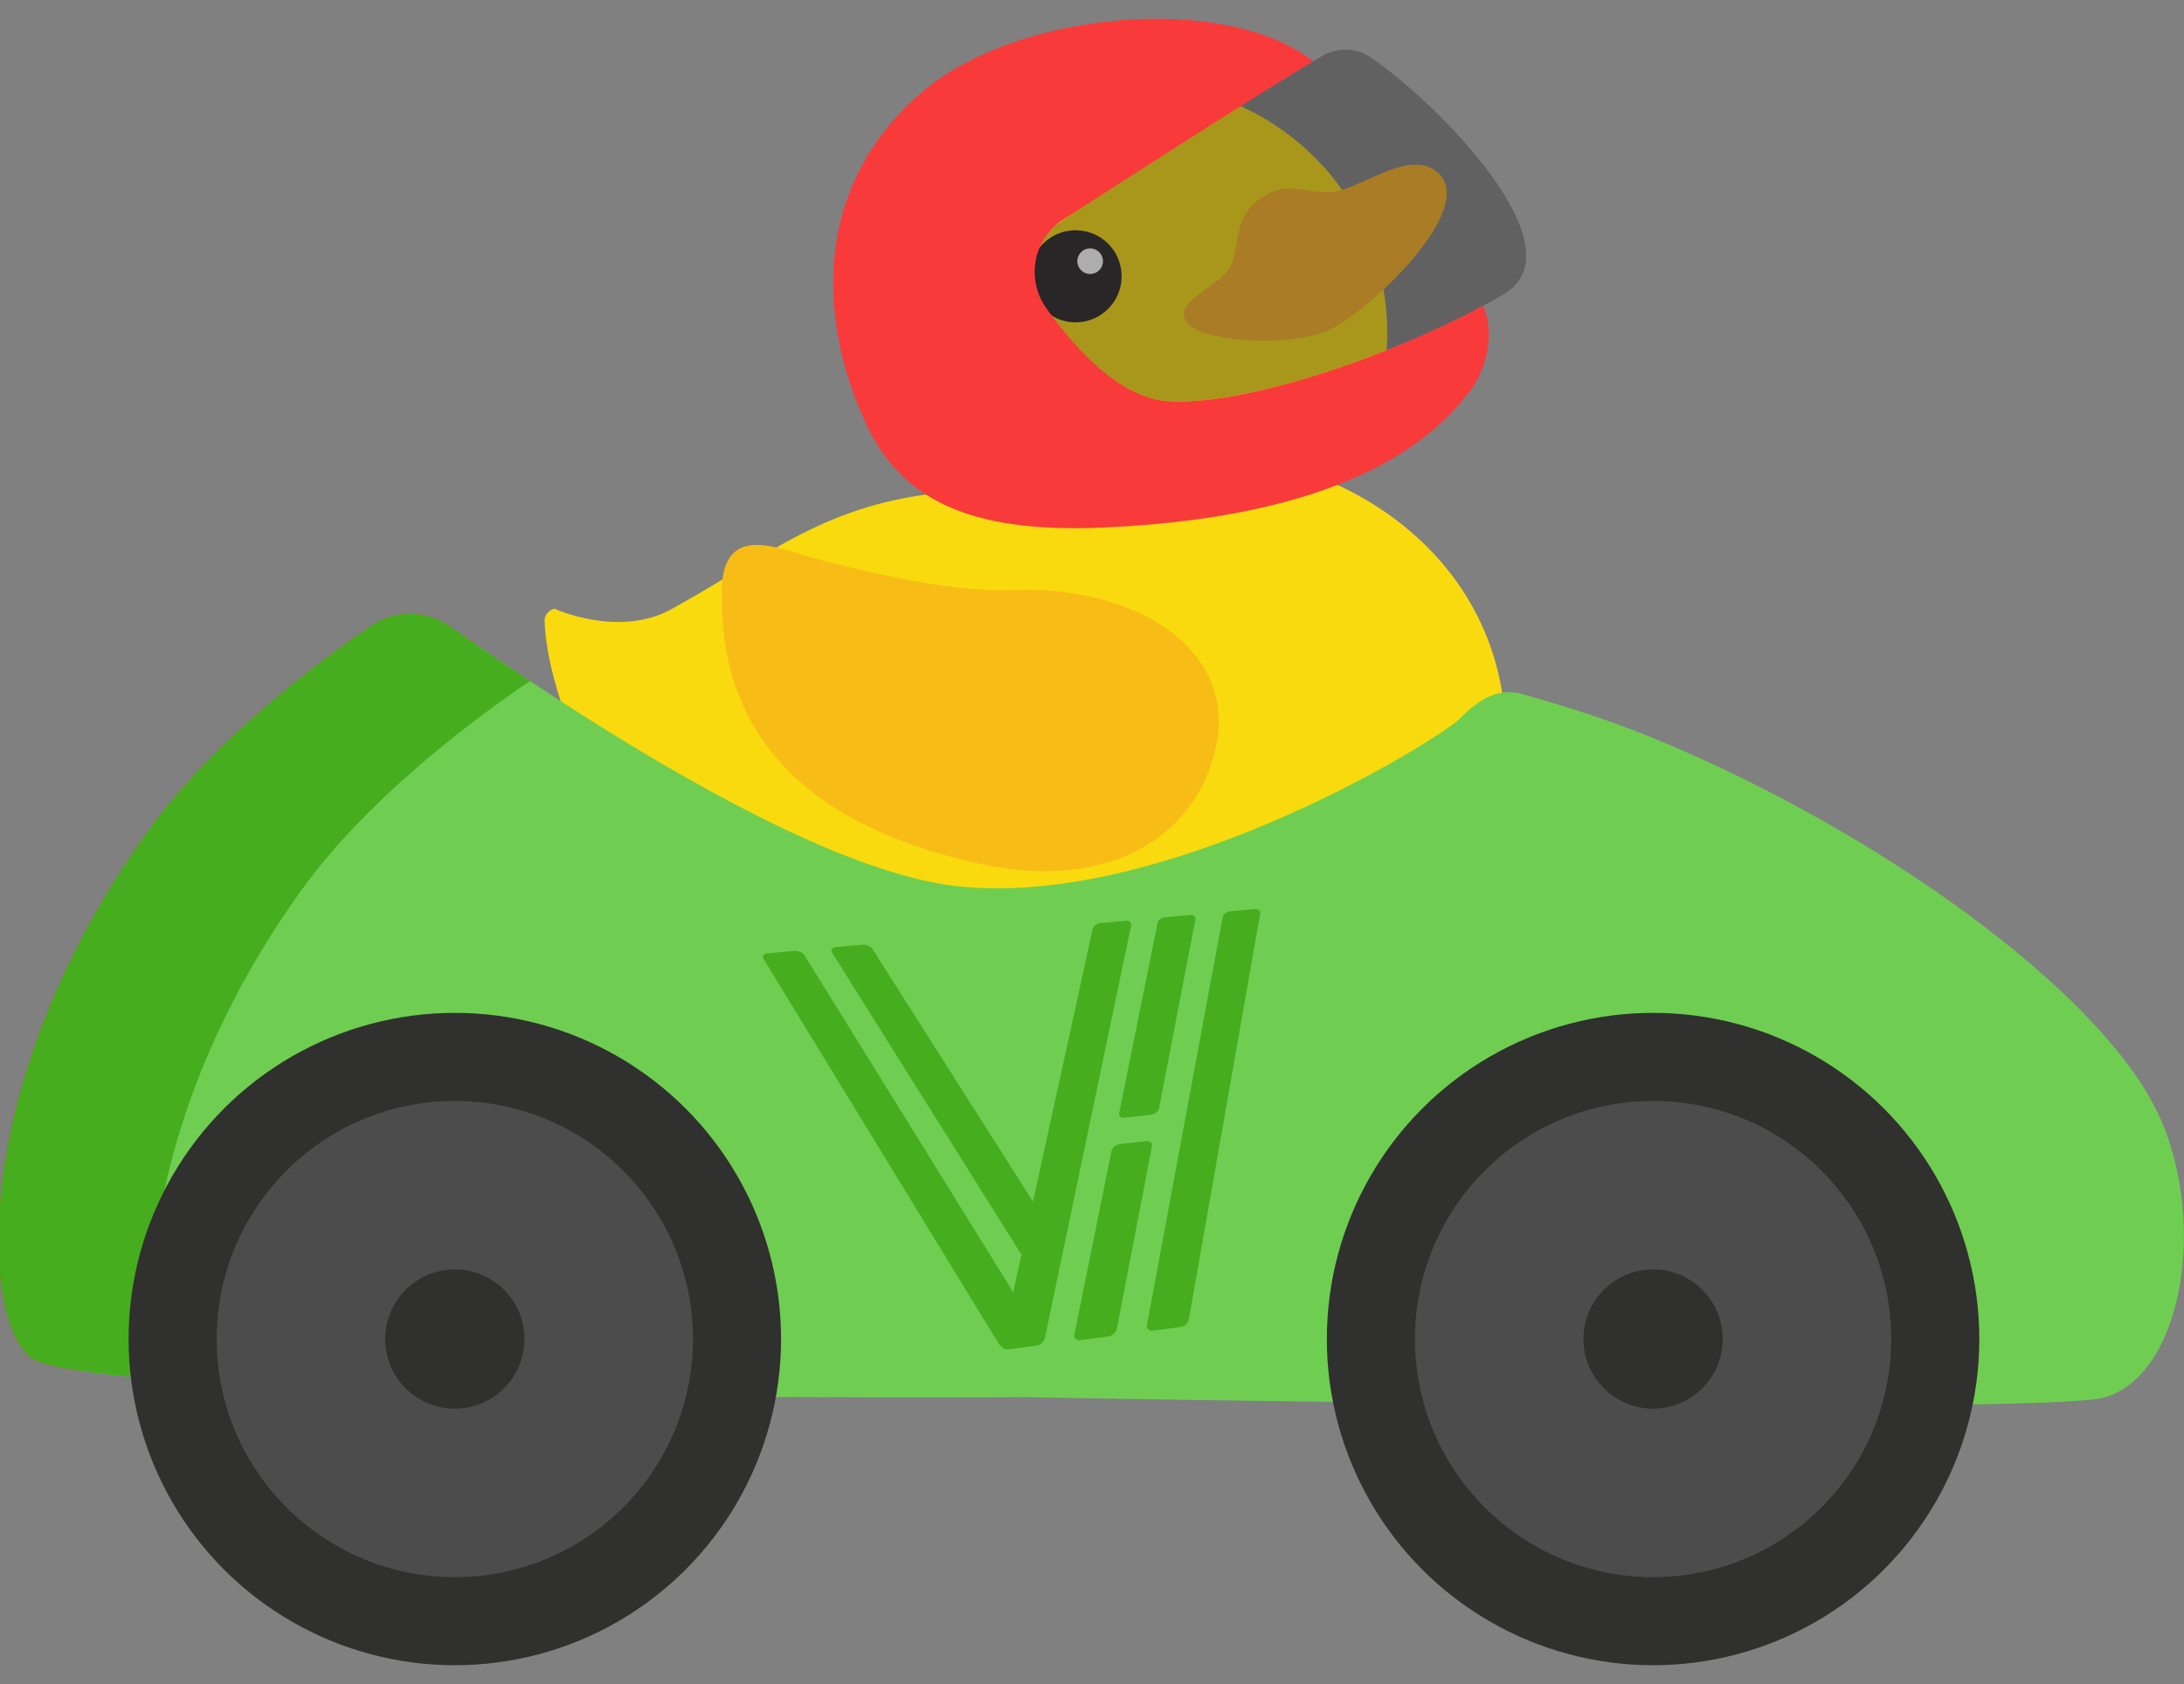 <?xml version="1.0" encoding="UTF-8"?>
<svg id="Layer_3" data-name="Layer 3" xmlns="http://www.w3.org/2000/svg" viewBox="0 0 979 755">
  <rect x="0" y="0" width="979" height="755" fill="#808080" stroke="none"/>
  <defs>
    <style>
      .cls-1 {
        fill: #333;
        opacity: .4;
      }

      .cls-1, .cls-2, .cls-3, .cls-4, .cls-5, .cls-6, .cls-7, .cls-8, .cls-9, .cls-10, .cls-11, .cls-12 {
        stroke-width: 0px;
      }

      .cls-2 {
        fill: #f9da0e;
      }

      .cls-3 {
        fill: #f8ad1c;
      }

      .cls-4 {
        fill: #f8bc17;
      }

      .cls-5 {
        fill: #f93a3a;
      }

      .cls-6 {
        fill: #46ad1f;
      }

      .cls-7 {
        fill: #4d4c4d;
      }

      .cls-8 {
        fill: #6fce51;
      }

      .cls-9 {
        fill: #211e1f;
      }

      .cls-10 {
        fill: #e42b25;
      }

      .cls-11 {
        fill: #30302f;
      }

      .cls-12 {
        fill: #fff;
      }
    </style>
  </defs>
  <g>
    <path class="cls-2" d="m300.93,273.13c44.17-24.29,69.34-47.8,124.17-52.53-12.87-15.31-21.8-34.25-24.9-55.49-9.06-61.92,34.69-119.39,97.26-126.77,57-6.72,110.64,32,122.1,88.24,6.79,33.32-1.95,65.78-20.92,90.4,42.31,19.35,71.67,55.85,75.78,102.01,6.44,72.46-38.81,129.67-150.34,143.08-111.52,13.41-165.62-9.78-208.24-45.43-40.76-34.09-71.22-103.64-71.74-139.19,1.08-4.06,4.44-4.55,4.44-4.55,0,0,28.71,13.25,52.4.23Z"/>
    <circle class="cls-9" cx="482.13" cy="123.87" r="20.65"/>
    <circle class="cls-12" cx="488.67" cy="117.11" r="5.75"/>
    <path class="cls-4" d="m454.04,264.54c53.43-2.26,100.98,25.67,90.93,70.76-9.03,40.52-48.82,64.84-107.03,51.74-82.88-18.65-115.88-63.13-114.4-122.64.77-31.02,26.04-18.02,43.61-13.54,15.04,3.83,57.06,14.94,86.89,13.68Z"/>
    <path class="cls-3" d="m565.97,88.33c-15.32,9.58-8.91,26.23-16.64,34.28-7.73,8.05-23.38,13.46-17.28,21.99,6.11,8.54,44.48,11.16,62.51,3.85,18.03-7.3,71.9-57.88,47.94-72.57-12.85-7.88-33.16,9.15-45.5,10.14s-18.69-5.41-31.04,2.31Z"/>
  </g>
  <path class="cls-1" d="m614.53,25.79c-6.56-4.48-15.13-4.7-21.96-.64-32.7,19.42-132.65,81.07-133.75,88.2-1.31,8.45,27.42,64.05,64.61,66.5,37.19,2.45,109.78-23.76,150.7-48.01,34.58-20.5-29.4-85.44-59.59-106.05Z"/>
  <path class="cls-5" d="m523.42,179.85c-21.45-1.41-41.36-23.35-54.37-41.66-9.24-13.01-5.97-31.03,7.44-39.68,31.42-20.28,86.98-55.96,112.11-71-38.3-30.62-132-23.15-175.19,13.71-49.67,42.39-46.67,102.7-25.13,148.88,15.63,33.51,45.71,49.07,106.13,46.43,118.52-5.19,151.85-45.67,163.77-60.12,4.17-5.05,13.65-21.75,6.67-39.36-41.88,22.64-106.91,45.08-141.45,42.8Z"/>
  <path class="cls-8" d="m165.92,280.78c10.83-7.46,25.16-7.42,35.92.13,65.6,46.04,164.74,109.18,226.65,116.34,85.16,9.84,196.67-53.31,223.71-73.15,3.68-2.7,14.49-17.18,29.51-13.07,21.61,5.92,43.38,13.09,64,21.79,97.68,41.18,193.3,110.16,220.58,164.24,23.42,46.42,13.48,118.69-22.83,129.45-28.13,8.33-484.29-.1-484.29-.1,0,0-421.85,2.58-445.73-18.03-23.88-20.6-24.46-129.37,53.73-236.93,28.53-39.25,73.59-73.33,98.76-90.67Z"/>
  <g>
    <path class="cls-6" d="m504.62,412.83l-11.38,1.03c-1.72.23-3.07,1.27-3.46,2.68l-26.72,122.2-71.9-113.19c-.94-1.32-2.69-2.1-4.51-2.01l-11.96,1.09c-1.11,0-2,.73-1.99,1.65,0,.33.12.65.35.92l84.06,134.11c.22.33.49.64.81.9l-3.75,17.13-93.52-151c-.92-1.33-2.68-2.12-4.53-2.02l-12.11,1.1c-1.13,0-2.04.75-2.04,1.68,0,.32.12.64.33.91l105.36,172.41c.4.61.96,1.13,1.62,1.5.46.84,1.5,1.28,2.48,1.06l12.75-1.66c.5-.07.97-.22,1.41-.45.41-.13.77-.37,1.03-.68.72-.59,1.23-1.38,1.44-2.25l38.65-184.97c.3-.83-.29-1.76-1.31-2.08-.36-.11-.74-.13-1.1-.07Z"/>
    <path class="cls-6" d="m562.46,407.58l-11.1,1.01c-1.68.22-2.96,1.25-3.3,2.64l-33.92,182.85c-.32,1.02.33,2.12,1.46,2.46.39.12.81.13,1.2.04l12.41-1.61c1.86-.33,3.29-1.62,3.68-3.31l31.99-181.95c.26-.82-.34-1.74-1.35-2.05-.35-.11-.72-.13-1.07-.07Z"/>
    <path class="cls-6" d="m513.82,511.62l-11.96,1.34c-1.81.28-3.22,1.46-3.62,3.03l-16.63,82.3c-.34,1.02.29,2.13,1.42,2.48.39.12.81.14,1.21.05l12.63-1.64c1.85-.33,3.3-1.6,3.74-3.27l15.77-81.97c.29-.93-.34-1.94-1.42-2.26-.37-.11-.77-.13-1.14-.04Z"/>
    <path class="cls-6" d="m504.14,501.11l11.87-1.3c1.78-.27,3.16-1.42,3.55-2.96l16.28-84.56c.22-1.11-.53-1.96-1.74-2.11-.09,0-.17.01-.26.02l-11.94,1.08c-.31.03-.61.1-.89.21-.73.31-1.33.78-1.75,1.37-.15.23-.26.49-.32.75l-17.35,85.81c.07,1.1,1.09,1.84,2.54,1.69Z"/>
  </g>
  <path class="cls-10" d="m96.08,384.82c28.53-39.25,73.59-73.33,98.76-90.67,5.43-3.74,11.73-5.59,18.02-5.56-3.76-2.6-7.44-5.16-11.02-7.67-10.77-7.56-25.09-7.6-35.92-.13-25.17,17.34-70.22,51.42-98.76,90.67C-11.03,479.01-10.45,587.78,13.43,608.38c2.7,2.33,10.51,4.36,22.2,6.14-.03-.77-.04-1.53-.06-2.29-16.31-34.32-9.32-131.34,60.51-227.4Z"/>
  <g>
    <circle class="cls-11" cx="741.01" cy="600.35" r="146.24"/>
    <circle class="cls-7" cx="741.01" cy="600.35" r="106.74"/>
    <circle class="cls-11" cx="741.01" cy="600.35" r="31.21"/>
  </g>
  <path class="cls-6" d="m136.08,397.82c28.53-39.25,73.59-73.33,98.76-90.67.93-.64,1.89-1.2,2.86-1.73-12.69-8.42-24.76-16.71-35.87-24.51-10.77-7.56-25.09-7.6-35.92-.13-25.17,17.34-70.22,51.42-98.76,90.67C-11.03,479.01-10.45,587.78,13.43,608.38c4.98,4.3,27.3,7.59,59.49,10.1-12.62-39.06-2.54-130.28,63.16-220.66Z"/>
  <g>
    <circle class="cls-11" cx="203.88" cy="600.35" r="146.24"/>
    <circle class="cls-7" cx="203.88" cy="600.35" r="106.74"/>
    <circle class="cls-11" cx="203.88" cy="600.35" r="31.21"/>
  </g>
</svg>